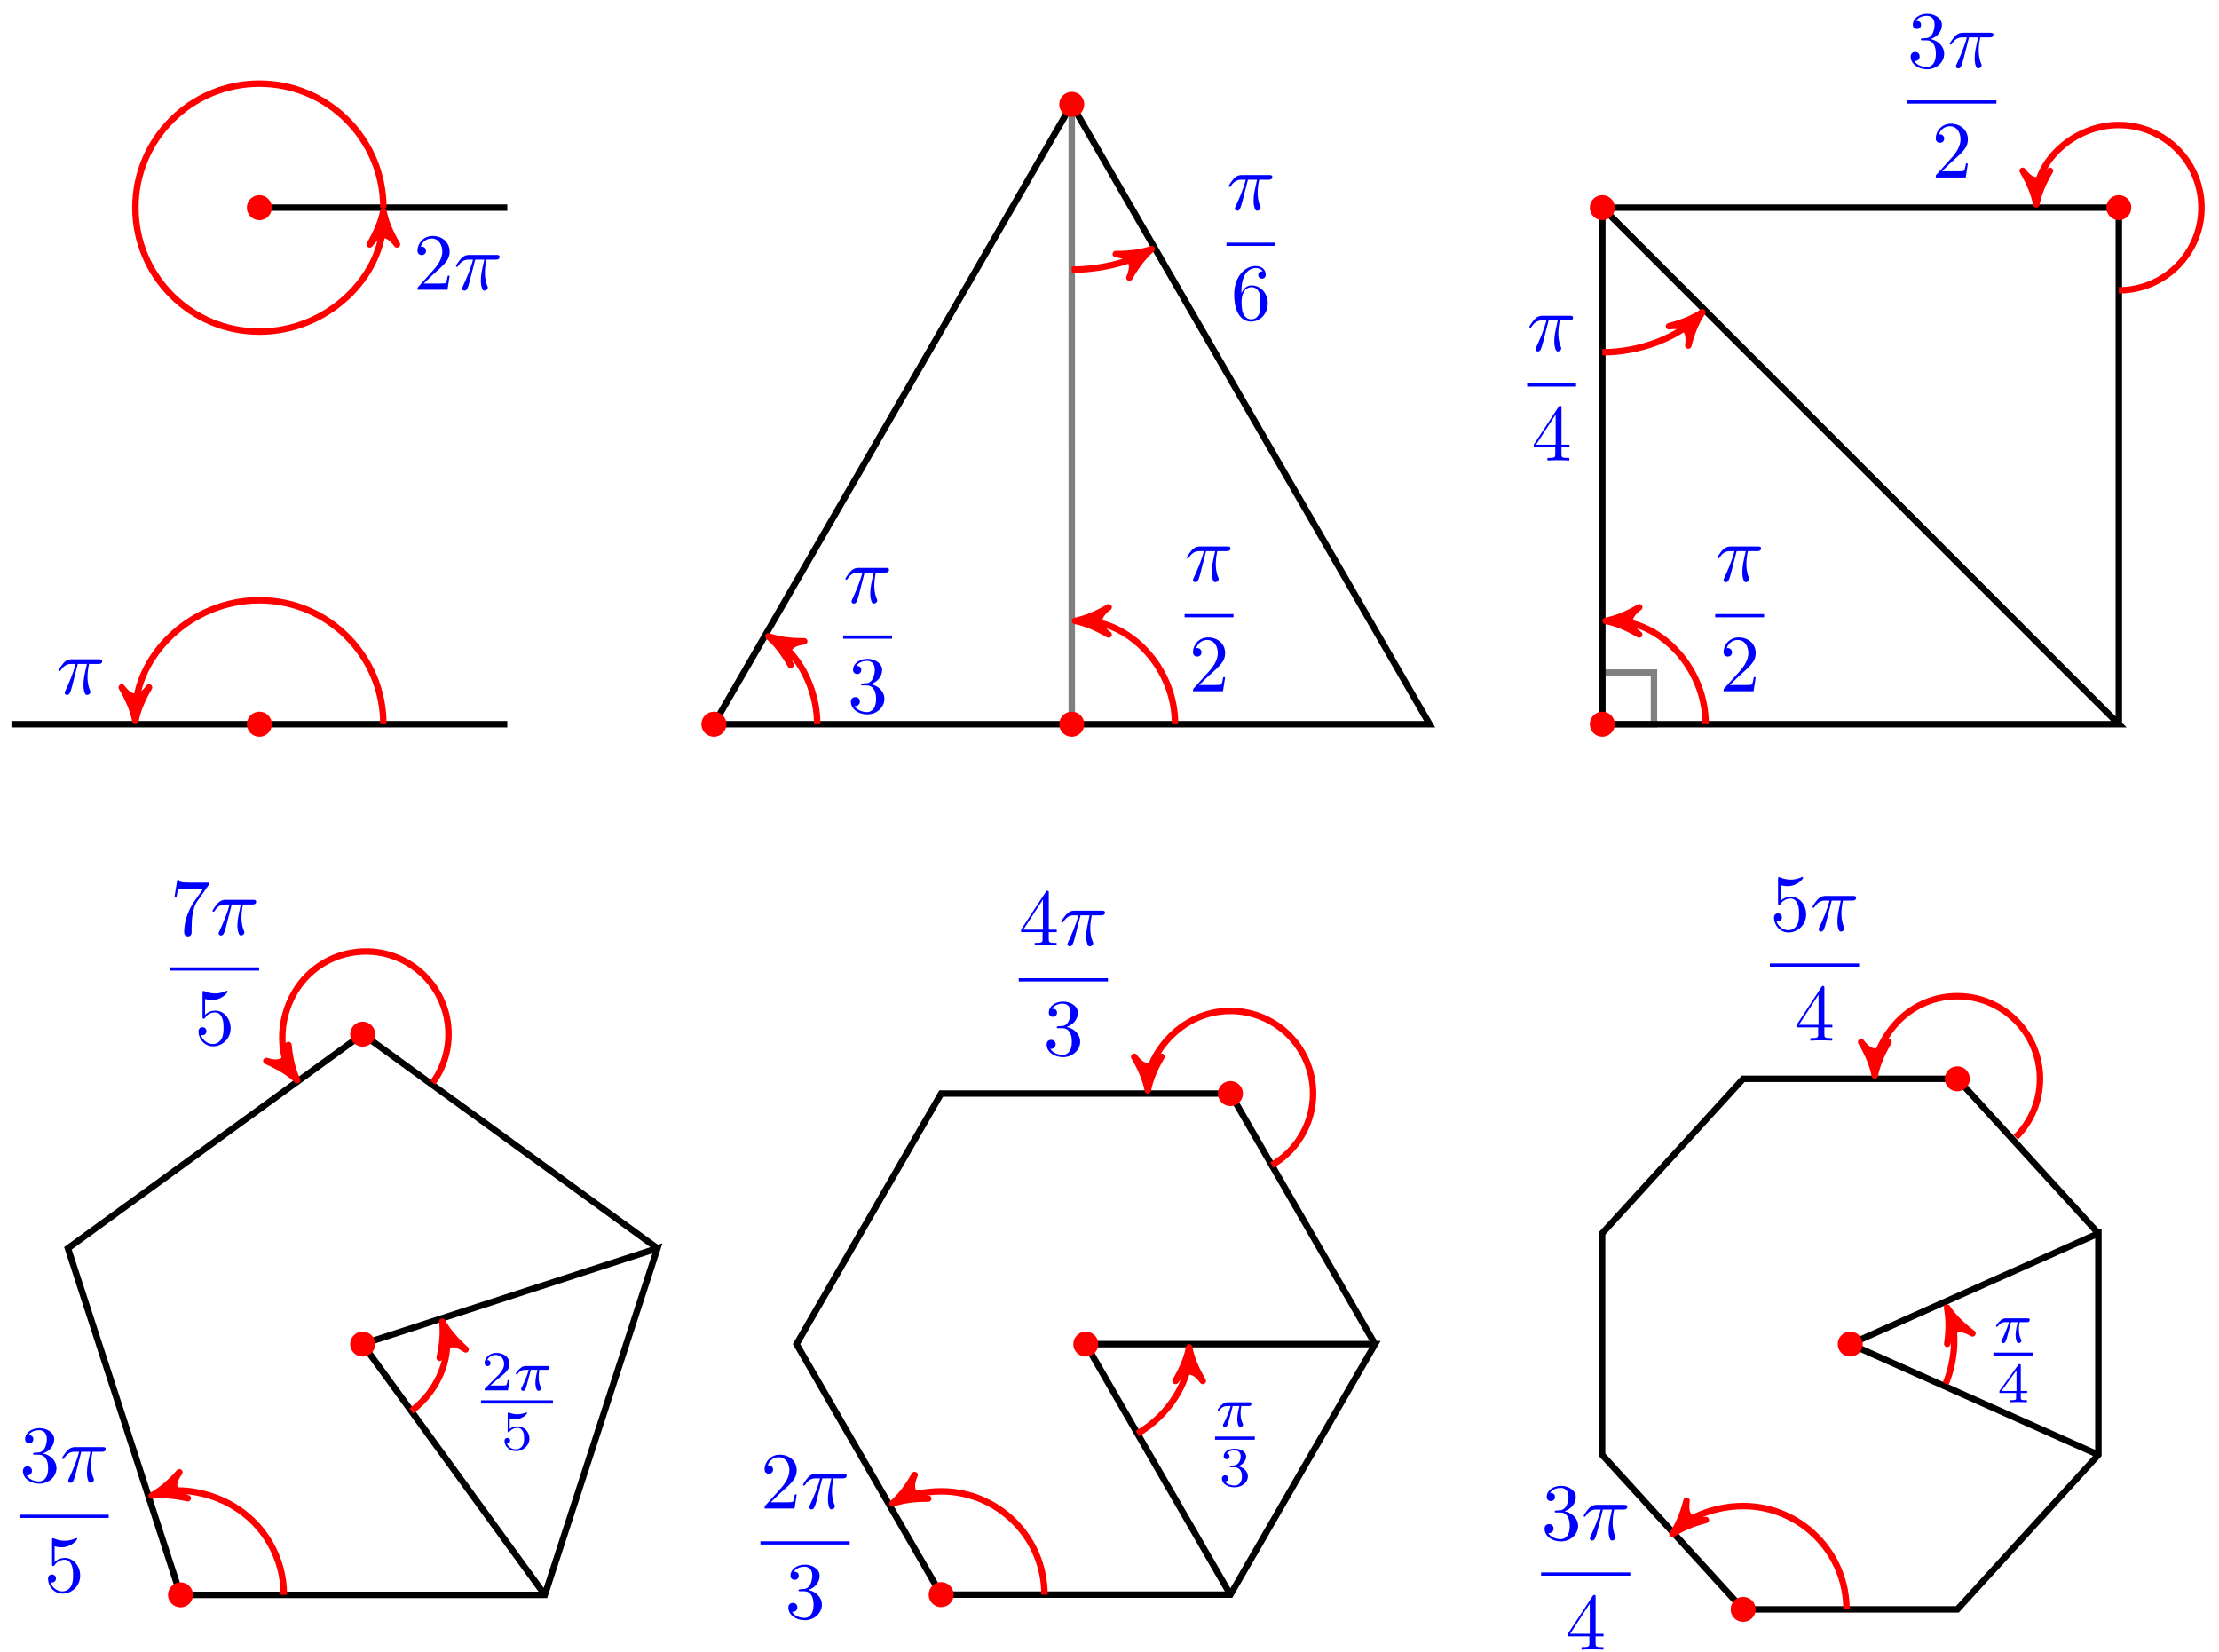 <?xml version="1.0" encoding="UTF-8"?>
<svg xmlns="http://www.w3.org/2000/svg" xmlns:xlink="http://www.w3.org/1999/xlink" width="274pt" height="204pt" viewBox="0 0 274 204" version="1.1">
<defs>
<g>
<symbol overflow="visible" id="glyph0-0">
<path style="stroke:none;" d=""/>
</symbol>
<symbol overflow="visible" id="glyph0-1">
<path style="stroke:none;" d="M 1.266 -0.766 L 2.328 -1.797 C 3.875 -3.172 4.469 -3.703 4.469 -4.703 C 4.469 -5.844 3.578 -6.641 2.359 -6.641 C 1.234 -6.641 0.5 -5.719 0.5 -4.828 C 0.5 -4.281 1 -4.281 1.031 -4.281 C 1.203 -4.281 1.547 -4.391 1.547 -4.812 C 1.547 -5.062 1.359 -5.328 1.016 -5.328 C 0.938 -5.328 0.922 -5.328 0.891 -5.312 C 1.109 -5.969 1.656 -6.328 2.234 -6.328 C 3.141 -6.328 3.562 -5.516 3.562 -4.703 C 3.562 -3.906 3.078 -3.125 2.516 -2.5 L 0.609 -0.375 C 0.5 -0.266 0.5 -0.234 0.5 0 L 4.203 0 L 4.469 -1.734 L 4.234 -1.734 C 4.172 -1.438 4.109 -1 4 -0.844 C 3.938 -0.766 3.281 -0.766 3.062 -0.766 Z M 1.266 -0.766 "/>
</symbol>
<symbol overflow="visible" id="glyph0-2">
<path style="stroke:none;" d="M 2.891 -3.516 C 3.703 -3.781 4.281 -4.469 4.281 -5.266 C 4.281 -6.078 3.406 -6.641 2.453 -6.641 C 1.453 -6.641 0.688 -6.047 0.688 -5.281 C 0.688 -4.953 0.906 -4.766 1.203 -4.766 C 1.5 -4.766 1.703 -4.984 1.703 -5.281 C 1.703 -5.766 1.234 -5.766 1.094 -5.766 C 1.391 -6.266 2.047 -6.391 2.406 -6.391 C 2.828 -6.391 3.375 -6.172 3.375 -5.281 C 3.375 -5.156 3.344 -4.578 3.094 -4.141 C 2.797 -3.656 2.453 -3.625 2.203 -3.625 C 2.125 -3.609 1.891 -3.594 1.812 -3.594 C 1.734 -3.578 1.672 -3.562 1.672 -3.469 C 1.672 -3.359 1.734 -3.359 1.906 -3.359 L 2.344 -3.359 C 3.156 -3.359 3.531 -2.688 3.531 -1.703 C 3.531 -0.344 2.844 -0.062 2.406 -0.062 C 1.969 -0.062 1.219 -0.234 0.875 -0.812 C 1.219 -0.766 1.531 -0.984 1.531 -1.359 C 1.531 -1.719 1.266 -1.922 0.984 -1.922 C 0.734 -1.922 0.422 -1.781 0.422 -1.344 C 0.422 -0.438 1.344 0.219 2.438 0.219 C 3.656 0.219 4.562 -0.688 4.562 -1.703 C 4.562 -2.516 3.922 -3.297 2.891 -3.516 Z M 2.891 -3.516 "/>
</symbol>
<symbol overflow="visible" id="glyph0-3">
<path style="stroke:none;" d="M 1.312 -3.266 L 1.312 -3.516 C 1.312 -6.031 2.547 -6.391 3.062 -6.391 C 3.297 -6.391 3.719 -6.328 3.938 -5.984 C 3.781 -5.984 3.391 -5.984 3.391 -5.547 C 3.391 -5.234 3.625 -5.078 3.844 -5.078 C 4 -5.078 4.312 -5.172 4.312 -5.562 C 4.312 -6.156 3.875 -6.641 3.047 -6.641 C 1.766 -6.641 0.422 -5.359 0.422 -3.156 C 0.422 -0.484 1.578 0.219 2.5 0.219 C 3.609 0.219 4.562 -0.719 4.562 -2.031 C 4.562 -3.297 3.672 -4.25 2.562 -4.25 C 1.891 -4.25 1.516 -3.75 1.312 -3.266 Z M 2.5 -0.062 C 1.875 -0.062 1.578 -0.656 1.516 -0.812 C 1.328 -1.281 1.328 -2.078 1.328 -2.25 C 1.328 -3.031 1.656 -4.031 2.547 -4.031 C 2.719 -4.031 3.172 -4.031 3.484 -3.406 C 3.656 -3.047 3.656 -2.531 3.656 -2.047 C 3.656 -1.562 3.656 -1.062 3.484 -0.703 C 3.188 -0.109 2.734 -0.062 2.5 -0.062 Z M 2.5 -0.062 "/>
</symbol>
<symbol overflow="visible" id="glyph0-4">
<path style="stroke:none;" d="M 2.938 -1.641 L 2.938 -0.781 C 2.938 -0.422 2.906 -0.312 2.172 -0.312 L 1.969 -0.312 L 1.969 0 C 2.375 -0.031 2.891 -0.031 3.312 -0.031 C 3.734 -0.031 4.25 -0.031 4.672 0 L 4.672 -0.312 L 4.453 -0.312 C 3.719 -0.312 3.703 -0.422 3.703 -0.781 L 3.703 -1.641 L 4.688 -1.641 L 4.688 -1.953 L 3.703 -1.953 L 3.703 -6.484 C 3.703 -6.688 3.703 -6.75 3.531 -6.75 C 3.453 -6.75 3.422 -6.75 3.344 -6.625 L 0.281 -1.953 L 0.281 -1.641 Z M 2.984 -1.953 L 0.562 -1.953 L 2.984 -5.672 Z M 2.984 -1.953 "/>
</symbol>
<symbol overflow="visible" id="glyph0-5">
<path style="stroke:none;" d="M 4.469 -2 C 4.469 -3.188 3.656 -4.188 2.578 -4.188 C 2.109 -4.188 1.672 -4.031 1.312 -3.672 L 1.312 -5.625 C 1.516 -5.562 1.844 -5.5 2.156 -5.5 C 3.391 -5.5 4.094 -6.406 4.094 -6.531 C 4.094 -6.594 4.062 -6.641 3.984 -6.641 C 3.984 -6.641 3.953 -6.641 3.906 -6.609 C 3.703 -6.516 3.219 -6.312 2.547 -6.312 C 2.156 -6.312 1.688 -6.391 1.219 -6.594 C 1.141 -6.625 1.125 -6.625 1.109 -6.625 C 1 -6.625 1 -6.547 1 -6.391 L 1 -3.438 C 1 -3.266 1 -3.188 1.141 -3.188 C 1.219 -3.188 1.234 -3.203 1.281 -3.266 C 1.391 -3.422 1.75 -3.969 2.562 -3.969 C 3.078 -3.969 3.328 -3.516 3.406 -3.328 C 3.562 -2.953 3.594 -2.578 3.594 -2.078 C 3.594 -1.719 3.594 -1.125 3.344 -0.703 C 3.109 -0.312 2.734 -0.062 2.281 -0.062 C 1.562 -0.062 0.984 -0.594 0.812 -1.172 C 0.844 -1.172 0.875 -1.156 0.984 -1.156 C 1.312 -1.156 1.484 -1.406 1.484 -1.641 C 1.484 -1.891 1.312 -2.141 0.984 -2.141 C 0.844 -2.141 0.5 -2.062 0.5 -1.609 C 0.5 -0.75 1.188 0.219 2.297 0.219 C 3.453 0.219 4.469 -0.734 4.469 -2 Z M 4.469 -2 "/>
</symbol>
<symbol overflow="visible" id="glyph0-6">
<path style="stroke:none;" d="M 4.75 -6.078 C 4.828 -6.188 4.828 -6.203 4.828 -6.422 L 2.406 -6.422 C 1.203 -6.422 1.172 -6.547 1.141 -6.734 L 0.891 -6.734 L 0.562 -4.688 L 0.812 -4.688 C 0.844 -4.844 0.922 -5.469 1.062 -5.594 C 1.125 -5.656 1.906 -5.656 2.031 -5.656 L 4.094 -5.656 C 3.984 -5.5 3.203 -4.406 2.984 -4.078 C 2.078 -2.734 1.75 -1.344 1.75 -0.328 C 1.75 -0.234 1.75 0.219 2.219 0.219 C 2.672 0.219 2.672 -0.234 2.672 -0.328 L 2.672 -0.844 C 2.672 -1.391 2.703 -1.938 2.781 -2.469 C 2.828 -2.703 2.953 -3.562 3.406 -4.172 Z M 4.75 -6.078 "/>
</symbol>
<symbol overflow="visible" id="glyph1-0">
<path style="stroke:none;" d=""/>
</symbol>
<symbol overflow="visible" id="glyph1-1">
<path style="stroke:none;" d="M 2.641 -3.719 L 3.766 -3.719 C 3.438 -2.25 3.344 -1.812 3.344 -1.141 C 3.344 -1 3.344 -0.734 3.422 -0.391 C 3.531 0.047 3.641 0.109 3.781 0.109 C 3.984 0.109 4.203 -0.062 4.203 -0.266 C 4.203 -0.328 4.203 -0.344 4.141 -0.484 C 3.844 -1.203 3.844 -1.859 3.844 -2.141 C 3.844 -2.656 3.922 -3.203 4.031 -3.719 L 5.156 -3.719 C 5.297 -3.719 5.656 -3.719 5.656 -4.062 C 5.656 -4.297 5.438 -4.297 5.25 -4.297 L 1.906 -4.297 C 1.688 -4.297 1.312 -4.297 0.875 -3.828 C 0.531 -3.438 0.266 -2.984 0.266 -2.938 C 0.266 -2.922 0.266 -2.828 0.391 -2.828 C 0.469 -2.828 0.484 -2.875 0.547 -2.953 C 1.031 -3.719 1.609 -3.719 1.812 -3.719 L 2.375 -3.719 C 2.062 -2.516 1.531 -1.312 1.109 -0.406 C 1.031 -0.25 1.031 -0.234 1.031 -0.156 C 1.031 0.031 1.188 0.109 1.312 0.109 C 1.609 0.109 1.688 -0.172 1.812 -0.531 C 1.953 -1 1.953 -1.016 2.078 -1.516 Z M 2.641 -3.719 "/>
</symbol>
<symbol overflow="visible" id="glyph2-0">
<path style="stroke:none;" d=""/>
</symbol>
<symbol overflow="visible" id="glyph2-1">
<path style="stroke:none;" d="M 3.516 -1.266 L 3.281 -1.266 C 3.266 -1.109 3.188 -0.703 3.094 -0.641 C 3.047 -0.594 2.516 -0.594 2.406 -0.594 L 1.125 -0.594 C 1.859 -1.234 2.109 -1.438 2.516 -1.766 C 3.031 -2.172 3.516 -2.609 3.516 -3.266 C 3.516 -4.109 2.781 -4.625 1.891 -4.625 C 1.031 -4.625 0.438 -4.016 0.438 -3.375 C 0.438 -3.031 0.734 -2.984 0.812 -2.984 C 0.969 -2.984 1.172 -3.109 1.172 -3.359 C 1.172 -3.484 1.125 -3.734 0.766 -3.734 C 0.984 -4.219 1.453 -4.375 1.781 -4.375 C 2.484 -4.375 2.844 -3.828 2.844 -3.266 C 2.844 -2.656 2.406 -2.188 2.188 -1.938 L 0.516 -0.266 C 0.438 -0.203 0.438 -0.188 0.438 0 L 3.312 0 Z M 3.516 -1.266 "/>
</symbol>
<symbol overflow="visible" id="glyph2-2">
<path style="stroke:none;" d="M 1.078 -3.891 C 1.438 -3.797 1.641 -3.797 1.75 -3.797 C 2.672 -3.797 3.219 -4.422 3.219 -4.531 C 3.219 -4.609 3.172 -4.625 3.141 -4.625 C 3.125 -4.625 3.109 -4.625 3.078 -4.609 C 2.906 -4.547 2.547 -4.406 2.031 -4.406 C 1.828 -4.406 1.469 -4.422 1.016 -4.594 C 0.938 -4.625 0.922 -4.625 0.922 -4.625 C 0.828 -4.625 0.828 -4.547 0.828 -4.438 L 0.828 -2.391 C 0.828 -2.266 0.828 -2.188 0.938 -2.188 C 1 -2.188 1.016 -2.188 1.078 -2.281 C 1.375 -2.656 1.812 -2.719 2.047 -2.719 C 2.469 -2.719 2.656 -2.391 2.688 -2.328 C 2.812 -2.094 2.859 -1.828 2.859 -1.422 C 2.859 -1.219 2.859 -0.812 2.641 -0.5 C 2.469 -0.25 2.172 -0.078 1.828 -0.078 C 1.375 -0.078 0.906 -0.328 0.734 -0.797 C 1 -0.781 1.141 -0.953 1.141 -1.141 C 1.141 -1.438 0.875 -1.484 0.781 -1.484 C 0.781 -1.484 0.438 -1.484 0.438 -1.109 C 0.438 -0.484 1.016 0.141 1.844 0.141 C 2.734 0.141 3.516 -0.516 3.516 -1.406 C 3.516 -2.188 2.922 -2.906 2.062 -2.906 C 1.75 -2.906 1.391 -2.844 1.078 -2.578 Z M 1.078 -3.891 "/>
</symbol>
<symbol overflow="visible" id="glyph2-3">
<path style="stroke:none;" d="M 1.906 -2.328 C 2.453 -2.328 2.844 -1.953 2.844 -1.203 C 2.844 -0.344 2.328 -0.078 1.938 -0.078 C 1.656 -0.078 1.031 -0.156 0.75 -0.578 C 1.078 -0.578 1.156 -0.812 1.156 -0.969 C 1.156 -1.188 0.984 -1.344 0.766 -1.344 C 0.578 -1.344 0.375 -1.219 0.375 -0.938 C 0.375 -0.281 1.094 0.141 1.938 0.141 C 2.906 0.141 3.578 -0.516 3.578 -1.203 C 3.578 -1.75 3.141 -2.297 2.375 -2.453 C 3.094 -2.719 3.359 -3.234 3.359 -3.672 C 3.359 -4.219 2.734 -4.625 1.953 -4.625 C 1.188 -4.625 0.594 -4.25 0.594 -3.688 C 0.594 -3.453 0.75 -3.328 0.953 -3.328 C 1.172 -3.328 1.312 -3.484 1.312 -3.672 C 1.312 -3.875 1.172 -4.031 0.953 -4.047 C 1.203 -4.344 1.672 -4.422 1.938 -4.422 C 2.25 -4.422 2.688 -4.266 2.688 -3.672 C 2.688 -3.375 2.594 -3.047 2.406 -2.844 C 2.188 -2.578 1.984 -2.562 1.641 -2.531 C 1.469 -2.516 1.453 -2.516 1.422 -2.516 C 1.406 -2.516 1.344 -2.5 1.344 -2.422 C 1.344 -2.328 1.406 -2.328 1.531 -2.328 Z M 1.906 -2.328 "/>
</symbol>
<symbol overflow="visible" id="glyph2-4">
<path style="stroke:none;" d="M 3.688 -1.141 L 3.688 -1.391 L 2.906 -1.391 L 2.906 -4.5 C 2.906 -4.641 2.906 -4.703 2.766 -4.703 C 2.672 -4.703 2.641 -4.703 2.578 -4.594 L 0.266 -1.391 L 0.266 -1.141 L 2.328 -1.141 L 2.328 -0.578 C 2.328 -0.328 2.328 -0.25 1.75 -0.25 L 1.562 -0.25 L 1.562 0 C 1.922 -0.016 2.359 -0.031 2.609 -0.031 C 2.875 -0.031 3.312 -0.016 3.672 0 L 3.672 -0.25 L 3.484 -0.25 C 2.906 -0.25 2.906 -0.328 2.906 -0.578 L 2.906 -1.141 Z M 2.375 -3.938 L 2.375 -1.391 L 0.531 -1.391 Z M 2.375 -3.938 "/>
</symbol>
<symbol overflow="visible" id="glyph3-0">
<path style="stroke:none;" d=""/>
</symbol>
<symbol overflow="visible" id="glyph3-1">
<path style="stroke:none;" d="M 2.172 -2.531 L 3 -2.531 C 2.891 -2.109 2.734 -1.484 2.734 -0.922 C 2.734 -0.641 2.781 -0.453 2.812 -0.312 C 2.922 0.047 3.016 0.062 3.125 0.062 C 3.297 0.062 3.453 -0.078 3.453 -0.25 C 3.453 -0.297 3.438 -0.328 3.406 -0.391 C 3.266 -0.656 3.141 -1.047 3.141 -1.625 C 3.141 -1.75 3.141 -2.031 3.234 -2.531 L 4.109 -2.531 C 4.234 -2.531 4.297 -2.531 4.375 -2.578 C 4.469 -2.656 4.484 -2.766 4.484 -2.797 C 4.484 -3 4.312 -3 4.188 -3 L 1.562 -3 C 1.281 -3 1.078 -2.938 0.766 -2.641 C 0.578 -2.484 0.312 -2.109 0.312 -2.047 C 0.312 -1.969 0.406 -1.969 0.438 -1.969 C 0.516 -1.969 0.516 -1.984 0.562 -2.047 C 0.906 -2.531 1.344 -2.531 1.5 -2.531 L 1.922 -2.531 C 1.703 -1.766 1.328 -0.938 1.125 -0.516 C 1.078 -0.438 1.016 -0.281 0.984 -0.266 C 0.984 -0.234 0.969 -0.203 0.969 -0.156 C 0.969 -0.047 1.047 0.062 1.219 0.062 C 1.484 0.062 1.562 -0.25 1.734 -0.875 Z M 2.172 -2.531 "/>
</symbol>
</g>
</defs>
<g id="surface1">
<path style="fill:none;stroke-width:0.797;stroke-linecap:butt;stroke-linejoin:miter;stroke:rgb(0%,0%,0%);stroke-opacity:1;stroke-miterlimit:10;" d="M 0.001 63.781 L 30.613 63.781 " transform="matrix(1,0,0,-1,32.026,89.415)"/>
<path style="fill-rule:nonzero;fill:rgb(100%,0%,0%);fill-opacity:1;stroke-width:0.399;stroke-linecap:butt;stroke-linejoin:miter;stroke:rgb(100%,0%,0%);stroke-opacity:1;stroke-miterlimit:10;" d="M 1.345 63.781 C 1.345 64.523 0.743 65.124 0.001 65.124 C -0.745 65.124 -1.346 64.523 -1.346 63.781 C -1.346 63.038 -0.745 62.433 0.001 62.433 C 0.743 62.433 1.345 63.038 1.345 63.781 Z M 1.345 63.781 " transform="matrix(1,0,0,-1,32.026,89.415)"/>
<path style="fill:none;stroke-width:0.797;stroke-linecap:butt;stroke-linejoin:miter;stroke:rgb(100%,0%,0%);stroke-opacity:1;stroke-miterlimit:10;" d="M 15.309 63.781 C 15.309 72.233 8.454 79.089 0.001 79.089 C -8.455 79.089 -15.306 72.233 -15.306 63.781 C -15.306 55.328 -8.455 48.472 0.001 48.472 C 8.454 48.472 15.309 55.328 15.309 62.347 " transform="matrix(1,0,0,-1,32.026,89.415)"/>
<path style="fill-rule:nonzero;fill:rgb(100%,0%,0%);fill-opacity:1;stroke-width:0.797;stroke-linecap:butt;stroke-linejoin:round;stroke:rgb(100%,0%,0%);stroke-opacity:1;stroke-miterlimit:10;" d="M 1.037 -0.002 C -0.26 0.26 -1.553 0.776 -3.108 1.682 C -1.553 0.518 -1.553 -0.517 -3.108 -1.685 C -1.553 -0.779 -0.26 -0.259 1.037 -0.002 Z M 1.037 -0.002 " transform="matrix(0,-1,-1,0,47.334,27.068)"/>
<g style="fill:rgb(0%,0%,100%);fill-opacity:1;">
  <use xlink:href="#glyph0-1" x="51.053" y="35.774"/>
</g>
<g style="fill:rgb(0%,0%,100%);fill-opacity:1;">
  <use xlink:href="#glyph1-1" x="56.034" y="35.774"/>
</g>
<path style="fill:none;stroke-width:0.797;stroke-linecap:butt;stroke-linejoin:miter;stroke:rgb(0%,0%,0%);stroke-opacity:1;stroke-miterlimit:10;" d="M -30.614 0.001 L 30.613 0.001 " transform="matrix(1,0,0,-1,32.026,89.415)"/>
<path style="fill-rule:nonzero;fill:rgb(100%,0%,0%);fill-opacity:1;stroke-width:0.399;stroke-linecap:butt;stroke-linejoin:miter;stroke:rgb(100%,0%,0%);stroke-opacity:1;stroke-miterlimit:10;" d="M 1.345 0.001 C 1.345 0.743 0.743 1.345 0.001 1.345 C -0.745 1.345 -1.346 0.743 -1.346 0.001 C -1.346 -0.741 -0.745 -1.346 0.001 -1.346 C 0.743 -1.346 1.345 -0.741 1.345 0.001 Z M 1.345 0.001 " transform="matrix(1,0,0,-1,32.026,89.415)"/>
<path style="fill:none;stroke-width:0.797;stroke-linecap:butt;stroke-linejoin:miter;stroke:rgb(100%,0%,0%);stroke-opacity:1;stroke-miterlimit:10;" d="M 15.309 0.001 C 15.309 8.454 8.454 15.305 0.001 15.305 C -8.455 15.305 -15.306 8.454 -15.306 1.435 " transform="matrix(1,0,0,-1,32.026,89.415)"/>
<path style="fill-rule:nonzero;fill:rgb(100%,0%,0%);fill-opacity:1;stroke-width:0.797;stroke-linecap:butt;stroke-linejoin:round;stroke:rgb(100%,0%,0%);stroke-opacity:1;stroke-miterlimit:10;" d="M 1.035 0.001 C -0.258 0.259 -1.555 0.778 -3.109 1.684 C -1.555 0.517 -1.555 -0.519 -3.109 -1.683 C -1.555 -0.776 -0.258 -0.261 1.035 0.001 Z M 1.035 0.001 " transform="matrix(0,1,1,0,16.718,87.981)"/>
<g style="fill:rgb(0%,0%,100%);fill-opacity:1;">
  <use xlink:href="#glyph1-1" x="6.962" y="85.696"/>
</g>
<path style="fill:none;stroke-width:0.797;stroke-linecap:butt;stroke-linejoin:miter;stroke:rgb(0%,0%,0%);stroke-opacity:1;stroke-miterlimit:10;" d="M 56.127 0.001 L 144.5 0.001 L 100.312 76.534 L 56.127 0.001 " transform="matrix(1,0,0,-1,32.026,89.415)"/>
<path style="fill:none;stroke-width:0.797;stroke-linecap:butt;stroke-linejoin:miter;stroke:rgb(50%,50%,50%);stroke-opacity:1;stroke-miterlimit:10;" d="M 100.312 76.534 L 100.316 0.001 " transform="matrix(1,0,0,-1,32.026,89.415)"/>
<path style="fill-rule:nonzero;fill:rgb(100%,0%,0%);fill-opacity:1;stroke-width:0.399;stroke-linecap:butt;stroke-linejoin:miter;stroke:rgb(100%,0%,0%);stroke-opacity:1;stroke-miterlimit:10;" d="M 57.471 0.001 C 57.471 0.743 56.869 1.345 56.127 1.345 C 55.385 1.345 54.779 0.743 54.779 0.001 C 54.779 -0.741 55.385 -1.346 56.127 -1.346 C 56.869 -1.346 57.471 -0.741 57.471 0.001 Z M 57.471 0.001 " transform="matrix(1,0,0,-1,32.026,89.415)"/>
<path style="fill:none;stroke-width:0.797;stroke-linecap:butt;stroke-linejoin:miter;stroke:rgb(100%,0%,0%);stroke-opacity:1;stroke-miterlimit:10;" d="M 68.884 0.001 C 68.884 4.556 66.45 8.77 63.747 10.329 " transform="matrix(1,0,0,-1,32.026,89.415)"/>
<path style="fill-rule:nonzero;fill:rgb(100%,0%,0%);fill-opacity:1;stroke-width:0.797;stroke-linecap:butt;stroke-linejoin:round;stroke:rgb(100%,0%,0%);stroke-opacity:1;stroke-miterlimit:10;" d="M 1.037 -0.001 C -0.258 0.258 -1.554 0.777 -3.107 1.685 C -1.555 0.519 -1.556 -0.518 -3.106 -1.684 C -1.554 -0.779 -0.259 -0.257 1.037 -0.001 Z M 1.037 -0.001 " transform="matrix(-0.866,-0.5,-0.5,0.866,95.776,79.085)"/>
<g style="fill:rgb(0%,0%,100%);fill-opacity:1;">
  <use xlink:href="#glyph1-1" x="104.117" y="74.41"/>
</g>
<path style="fill:none;stroke-width:0.399;stroke-linecap:butt;stroke-linejoin:miter;stroke:rgb(0%,0%,100%);stroke-opacity:1;stroke-miterlimit:10;" d="M 118.219 -73.929 L 124.258 -73.929 " transform="matrix(1,0,0,-1,-14.109,4.729)"/>
<g style="fill:rgb(0%,0%,100%);fill-opacity:1;">
  <use xlink:href="#glyph0-2" x="104.645" y="87.984"/>
</g>
<path style="fill-rule:nonzero;fill:rgb(100%,0%,0%);fill-opacity:1;stroke-width:0.399;stroke-linecap:butt;stroke-linejoin:miter;stroke:rgb(100%,0%,0%);stroke-opacity:1;stroke-miterlimit:10;" d="M 101.659 0.001 C 101.659 0.743 101.058 1.345 100.316 1.345 C 99.57 1.345 98.968 0.743 98.968 0.001 C 98.968 -0.741 99.57 -1.346 100.316 -1.346 C 101.058 -1.346 101.659 -0.741 101.659 0.001 Z M 101.659 0.001 " transform="matrix(1,0,0,-1,32.026,89.415)"/>
<path style="fill:none;stroke-width:0.797;stroke-linecap:butt;stroke-linejoin:miter;stroke:rgb(100%,0%,0%);stroke-opacity:1;stroke-miterlimit:10;" d="M 113.069 0.001 C 113.069 7.044 107.358 12.755 101.749 12.755 " transform="matrix(1,0,0,-1,32.026,89.415)"/>
<path style="fill-rule:nonzero;fill:rgb(100%,0%,0%);fill-opacity:1;stroke-width:0.797;stroke-linecap:butt;stroke-linejoin:round;stroke:rgb(100%,0%,0%);stroke-opacity:1;stroke-miterlimit:10;" d="M 1.034 0.001 C -0.259 0.259 -1.555 0.779 -3.11 1.685 C -1.555 0.517 -1.555 -0.518 -3.11 -1.682 C -1.555 -0.776 -0.259 -0.261 1.034 0.001 Z M 1.034 0.001 " transform="matrix(-1,0,0,1,133.78,76.659)"/>
<g style="fill:rgb(0%,0%,100%);fill-opacity:1;">
  <use xlink:href="#glyph1-1" x="146.281" y="71.768"/>
</g>
<path style="fill:none;stroke-width:0.399;stroke-linecap:butt;stroke-linejoin:miter;stroke:rgb(0%,0%,100%);stroke-opacity:1;stroke-miterlimit:10;" d="M 118.219 -73.927 L 124.254 -73.927 " transform="matrix(1,0,0,-1,28.055,2.087)"/>
<g style="fill:rgb(0%,0%,100%);fill-opacity:1;">
  <use xlink:href="#glyph0-1" x="146.809" y="85.342"/>
</g>
<path style="fill-rule:nonzero;fill:rgb(100%,0%,0%);fill-opacity:1;stroke-width:0.399;stroke-linecap:butt;stroke-linejoin:miter;stroke:rgb(100%,0%,0%);stroke-opacity:1;stroke-miterlimit:10;" d="M 101.659 76.534 C 101.659 77.28 101.058 77.882 100.312 77.882 C 99.57 77.882 98.968 77.28 98.968 76.534 C 98.968 75.792 99.57 75.19 100.312 75.19 C 101.058 75.19 101.659 75.792 101.659 76.534 Z M 101.659 76.534 " transform="matrix(1,0,0,-1,32.026,89.415)"/>
<path style="fill:none;stroke-width:0.797;stroke-linecap:butt;stroke-linejoin:miter;stroke:rgb(100%,0%,0%);stroke-opacity:1;stroke-miterlimit:10;" d="M 100.312 56.125 C 103.894 56.125 107.417 57.07 109.276 58.144 " transform="matrix(1,0,0,-1,32.026,89.415)"/>
<path style="fill-rule:nonzero;fill:rgb(100%,0%,0%);fill-opacity:1;stroke-width:0.797;stroke-linecap:butt;stroke-linejoin:round;stroke:rgb(100%,0%,0%);stroke-opacity:1;stroke-miterlimit:10;" d="M 1.037 -0.002 C -0.26 0.26 -1.554 0.776 -3.109 1.684 C -1.554 0.519 -1.553 -0.519 -3.108 -1.682 C -1.552 -0.776 -0.258 -0.26 1.037 -0.002 Z M 1.037 -0.002 " transform="matrix(0.866,-0.5,-0.5,-0.866,141.308,31.271)"/>
<g style="fill:rgb(0%,0%,100%);fill-opacity:1;">
  <use xlink:href="#glyph1-1" x="151.45" y="25.91"/>
</g>
<path style="fill:none;stroke-width:0.399;stroke-linecap:butt;stroke-linejoin:miter;stroke:rgb(0%,0%,100%);stroke-opacity:1;stroke-miterlimit:10;" d="M 118.218 -73.929 L 124.257 -73.929 " transform="matrix(1,0,0,-1,33.224,-43.771)"/>
<g style="fill:rgb(0%,0%,100%);fill-opacity:1;">
  <use xlink:href="#glyph0-3" x="151.978" y="39.485"/>
</g>
<path style="fill:none;stroke-width:0.797;stroke-linecap:butt;stroke-linejoin:miter;stroke:rgb(50%,50%,50%);stroke-opacity:1;stroke-miterlimit:10;" d="M 165.827 0.001 L 165.827 6.376 L 172.206 6.376 L 172.206 0.001 Z M 165.827 0.001 " transform="matrix(1,0,0,-1,32.026,89.415)"/>
<path style="fill:none;stroke-width:0.797;stroke-linecap:butt;stroke-linejoin:miter;stroke:rgb(0%,0%,0%);stroke-opacity:1;stroke-miterlimit:10;" d="M 229.605 0.001 L 229.605 63.781 L 165.827 63.781 L 165.827 0.001 L 229.605 0.001 L 165.827 63.781 " transform="matrix(1,0,0,-1,32.026,89.415)"/>
<path style="fill-rule:nonzero;fill:rgb(100%,0%,0%);fill-opacity:1;stroke-width:0.399;stroke-linecap:butt;stroke-linejoin:miter;stroke:rgb(100%,0%,0%);stroke-opacity:1;stroke-miterlimit:10;" d="M 167.171 0.001 C 167.171 0.743 166.569 1.345 165.827 1.345 C 165.085 1.345 164.484 0.743 164.484 0.001 C 164.484 -0.741 165.085 -1.346 165.827 -1.346 C 166.569 -1.346 167.171 -0.741 167.171 0.001 Z M 167.171 0.001 " transform="matrix(1,0,0,-1,32.026,89.415)"/>
<path style="fill:none;stroke-width:0.797;stroke-linecap:butt;stroke-linejoin:miter;stroke:rgb(100%,0%,0%);stroke-opacity:1;stroke-miterlimit:10;" d="M 178.584 0.001 C 178.584 7.044 172.874 12.755 167.261 12.755 " transform="matrix(1,0,0,-1,32.026,89.415)"/>
<path style="fill-rule:nonzero;fill:rgb(100%,0%,0%);fill-opacity:1;stroke-width:0.797;stroke-linecap:butt;stroke-linejoin:round;stroke:rgb(100%,0%,0%);stroke-opacity:1;stroke-miterlimit:10;" d="M 1.036 0.001 C -0.261 0.259 -1.554 0.779 -3.108 1.685 C -1.554 0.517 -1.554 -0.518 -3.108 -1.682 C -1.554 -0.776 -0.261 -0.261 1.036 0.001 Z M 1.036 0.001 " transform="matrix(-1,0,0,1,199.298,76.659)"/>
<g style="fill:rgb(0%,0%,100%);fill-opacity:1;">
  <use xlink:href="#glyph1-1" x="211.798" y="71.768"/>
</g>
<path style="fill:none;stroke-width:0.399;stroke-linecap:butt;stroke-linejoin:miter;stroke:rgb(0%,0%,100%);stroke-opacity:1;stroke-miterlimit:10;" d="M 118.218 -73.927 L 124.257 -73.927 " transform="matrix(1,0,0,-1,93.572,2.087)"/>
<g style="fill:rgb(0%,0%,100%);fill-opacity:1;">
  <use xlink:href="#glyph0-1" x="212.326" y="85.342"/>
</g>
<path style="fill-rule:nonzero;fill:rgb(100%,0%,0%);fill-opacity:1;stroke-width:0.399;stroke-linecap:butt;stroke-linejoin:miter;stroke:rgb(100%,0%,0%);stroke-opacity:1;stroke-miterlimit:10;" d="M 167.171 63.781 C 167.171 64.523 166.569 65.124 165.827 65.124 C 165.085 65.124 164.48 64.523 164.48 63.781 C 164.48 63.038 165.085 62.433 165.827 62.433 C 166.569 62.433 167.171 63.038 167.171 63.781 Z M 167.171 63.781 " transform="matrix(1,0,0,-1,32.026,89.415)"/>
<path style="fill:none;stroke-width:0.797;stroke-linecap:butt;stroke-linejoin:miter;stroke:rgb(100%,0%,0%);stroke-opacity:1;stroke-miterlimit:10;" d="M 165.827 45.922 C 170.561 45.922 175.104 47.804 177.44 50.136 " transform="matrix(1,0,0,-1,32.026,89.415)"/>
<path style="fill-rule:nonzero;fill:rgb(100%,0%,0%);fill-opacity:1;stroke-width:0.797;stroke-linecap:butt;stroke-linejoin:round;stroke:rgb(100%,0%,0%);stroke-opacity:1;stroke-miterlimit:10;" d="M 1.038 -0.001 C -0.26 0.259 -1.553 0.778 -3.111 1.684 C -1.553 0.518 -1.556 -0.517 -3.108 -1.683 C -1.556 -0.777 -0.26 -0.26 1.038 -0.001 Z M 1.038 -0.001 " transform="matrix(0.707,-0.707,-0.707,-0.707,209.476,39.276)"/>
<g style="fill:rgb(0%,0%,100%);fill-opacity:1;">
  <use xlink:href="#glyph1-1" x="188.578" y="43.282"/>
</g>
<path style="fill:none;stroke-width:0.399;stroke-linecap:butt;stroke-linejoin:miter;stroke:rgb(0%,0%,100%);stroke-opacity:1;stroke-miterlimit:10;" d="M 118.219 -73.928 L 124.257 -73.928 " transform="matrix(1,0,0,-1,70.352,-26.399)"/>
<g style="fill:rgb(0%,0%,100%);fill-opacity:1;">
  <use xlink:href="#glyph0-4" x="189.106" y="56.856"/>
</g>
<path style="fill-rule:nonzero;fill:rgb(100%,0%,0%);fill-opacity:1;stroke-width:0.399;stroke-linecap:butt;stroke-linejoin:miter;stroke:rgb(100%,0%,0%);stroke-opacity:1;stroke-miterlimit:10;" d="M 230.948 63.781 C 230.948 64.523 230.347 65.124 229.605 65.124 C 228.863 65.124 228.261 64.523 228.261 63.781 C 228.261 63.038 228.863 62.433 229.605 62.433 C 230.347 62.433 230.948 63.038 230.948 63.781 Z M 230.948 63.781 " transform="matrix(1,0,0,-1,32.026,89.415)"/>
<path style="fill:none;stroke-width:0.797;stroke-linecap:butt;stroke-linejoin:miter;stroke:rgb(100%,0%,0%);stroke-opacity:1;stroke-miterlimit:10;" d="M 229.605 53.574 C 235.241 53.574 239.811 58.144 239.811 63.781 C 239.811 69.417 235.241 73.983 229.605 73.983 C 223.968 73.983 219.402 69.417 219.402 65.214 " transform="matrix(1,0,0,-1,32.026,89.415)"/>
<path style="fill-rule:nonzero;fill:rgb(100%,0%,0%);fill-opacity:1;stroke-width:0.797;stroke-linecap:butt;stroke-linejoin:round;stroke:rgb(100%,0%,0%);stroke-opacity:1;stroke-miterlimit:10;" d="M 1.035 0.002 C -0.258 0.259 -1.555 0.779 -3.109 1.685 C -1.555 0.517 -1.555 -0.518 -3.109 -1.682 C -1.555 -0.776 -0.258 -0.26 1.035 0.002 Z M 1.035 0.002 " transform="matrix(0,1,1,0,251.44,24.199)"/>
<g style="fill:rgb(0%,0%,100%);fill-opacity:1;">
  <use xlink:href="#glyph0-2" x="235.506" y="8.34"/>
</g>
<g style="fill:rgb(0%,0%,100%);fill-opacity:1;">
  <use xlink:href="#glyph1-1" x="240.489" y="8.34"/>
</g>
<path style="fill:none;stroke-width:0.399;stroke-linecap:butt;stroke-linejoin:miter;stroke:rgb(0%,0%,100%);stroke-opacity:1;stroke-miterlimit:10;" d="M 118.221 -73.929 L 129.236 -73.929 " transform="matrix(1,0,0,-1,117.28,-61.341)"/>
<g style="fill:rgb(0%,0%,100%);fill-opacity:1;">
  <use xlink:href="#glyph0-1" x="238.524" y="21.914"/>
</g>
<path style="fill:none;stroke-width:0.797;stroke-linecap:butt;stroke-linejoin:miter;stroke:rgb(0%,0%,0%);stroke-opacity:1;stroke-miterlimit:10;" d="M 49.151 -64.708 L 12.754 -38.267 L -23.638 -64.708 L -9.736 -107.496 L 35.249 -107.496 L 49.151 -64.708 L 12.754 -76.536 L 35.249 -107.496 " transform="matrix(1,0,0,-1,32.026,89.415)"/>
<path style="fill-rule:nonzero;fill:rgb(100%,0%,0%);fill-opacity:1;stroke-width:0.399;stroke-linecap:butt;stroke-linejoin:miter;stroke:rgb(100%,0%,0%);stroke-opacity:1;stroke-miterlimit:10;" d="M 14.102 -76.536 C 14.102 -75.793 13.501 -75.192 12.754 -75.192 C 12.012 -75.192 11.411 -75.793 11.411 -76.536 C 11.411 -77.278 12.012 -77.879 12.754 -77.879 C 13.501 -77.879 14.102 -77.278 14.102 -76.536 Z M 14.102 -76.536 " transform="matrix(1,0,0,-1,32.026,89.415)"/>
<path style="fill:none;stroke-width:0.797;stroke-linecap:butt;stroke-linejoin:miter;stroke:rgb(100%,0%,0%);stroke-opacity:1;stroke-miterlimit:10;" d="M 18.754 -84.789 C 22.332 -82.192 23.828 -77.586 22.906 -74.747 " transform="matrix(1,0,0,-1,32.026,89.415)"/>
<path style="fill-rule:nonzero;fill:rgb(100%,0%,0%);fill-opacity:1;stroke-width:0.797;stroke-linecap:butt;stroke-linejoin:round;stroke:rgb(100%,0%,0%);stroke-opacity:1;stroke-miterlimit:10;" d="M 1.034 -0.001 C -0.257 0.258 -1.555 0.778 -3.108 1.686 C -1.553 0.519 -1.553 -0.52 -3.11 -1.682 C -1.555 -0.778 -0.257 -0.259 1.034 -0.001 Z M 1.034 -0.001 " transform="matrix(-0.309,-0.951,-0.951,0.309,54.932,164.164)"/>
<g style="fill:rgb(0%,0%,100%);fill-opacity:1;">
  <use xlink:href="#glyph2-1" x="59.403" y="171.66"/>
</g>
<g style="fill:rgb(0%,0%,100%);fill-opacity:1;">
  <use xlink:href="#glyph3-1" x="63.374" y="171.66"/>
</g>
<path style="fill:none;stroke-width:0.399;stroke-linecap:butt;stroke-linejoin:miter;stroke:rgb(0%,0%,100%);stroke-opacity:1;stroke-miterlimit:10;" d="M 118.219 -73.93 L 127.101 -73.93 " transform="matrix(1,0,0,-1,-58.823,99.162)"/>
<g style="fill:rgb(0%,0%,100%);fill-opacity:1;">
  <use xlink:href="#glyph2-2" x="61.858" y="179.018"/>
</g>
<path style="fill-rule:nonzero;fill:rgb(100%,0%,0%);fill-opacity:1;stroke-width:0.399;stroke-linecap:butt;stroke-linejoin:miter;stroke:rgb(100%,0%,0%);stroke-opacity:1;stroke-miterlimit:10;" d="M -8.393 -107.496 C -8.393 -106.753 -8.994 -106.148 -9.736 -106.148 C -10.479 -106.148 -11.084 -106.753 -11.084 -107.496 C -11.084 -108.238 -10.479 -108.839 -9.736 -108.839 C -8.994 -108.839 -8.393 -108.238 -8.393 -107.496 Z M -8.393 -107.496 " transform="matrix(1,0,0,-1,32.026,89.415)"/>
<path style="fill:none;stroke-width:0.797;stroke-linecap:butt;stroke-linejoin:miter;stroke:rgb(100%,0%,0%);stroke-opacity:1;stroke-miterlimit:10;" d="M 3.021 -107.496 C 3.021 -102.937 0.587 -98.726 -3.358 -96.449 C -6.49 -94.64 -10.24 -94.246 -12.314 -94.918 " transform="matrix(1,0,0,-1,32.026,89.415)"/>
<path style="fill-rule:nonzero;fill:rgb(100%,0%,0%);fill-opacity:1;stroke-width:0.797;stroke-linecap:butt;stroke-linejoin:round;stroke:rgb(100%,0%,0%);stroke-opacity:1;stroke-miterlimit:10;" d="M 1.034 -0.001 C -0.261 0.259 -1.554 0.778 -3.108 1.685 C -1.552 0.519 -1.553 -0.52 -3.109 -1.682 C -1.555 -0.778 -0.261 -0.258 1.034 -0.001 Z M 1.034 -0.001 " transform="matrix(-0.951,0.309,0.309,0.951,19.711,184.338)"/>
<g style="fill:rgb(0%,0%,100%);fill-opacity:1;">
  <use xlink:href="#glyph0-2" x="2.412" y="182.965"/>
</g>
<g style="fill:rgb(0%,0%,100%);fill-opacity:1;">
  <use xlink:href="#glyph1-1" x="7.395" y="182.965"/>
</g>
<path style="fill:none;stroke-width:0.399;stroke-linecap:butt;stroke-linejoin:miter;stroke:rgb(0%,0%,100%);stroke-opacity:1;stroke-miterlimit:10;" d="M 118.221 -73.929 L 129.236 -73.929 " transform="matrix(1,0,0,-1,-115.814,113.284)"/>
<g style="fill:rgb(0%,0%,100%);fill-opacity:1;">
  <use xlink:href="#glyph0-5" x="5.43" y="196.54"/>
</g>
<path style="fill-rule:nonzero;fill:rgb(100%,0%,0%);fill-opacity:1;stroke-width:0.399;stroke-linecap:butt;stroke-linejoin:miter;stroke:rgb(100%,0%,0%);stroke-opacity:1;stroke-miterlimit:10;" d="M 14.102 -38.267 C 14.102 -37.525 13.501 -36.923 12.754 -36.923 C 12.012 -36.923 11.411 -37.525 11.411 -38.267 C 11.411 -39.009 12.012 -39.611 12.754 -39.611 C 13.501 -39.611 14.102 -39.009 14.102 -38.267 Z M 14.102 -38.267 " transform="matrix(1,0,0,-1,32.026,89.415)"/>
<path style="fill:none;stroke-width:0.797;stroke-linecap:butt;stroke-linejoin:miter;stroke:rgb(100%,0%,0%);stroke-opacity:1;stroke-miterlimit:10;" d="M 21.41 -44.267 C 24.722 -39.705 23.711 -33.326 19.153 -30.013 C 14.594 -26.697 8.212 -27.709 4.899 -32.271 C 2.298 -35.845 2.298 -40.689 4.056 -43.107 " transform="matrix(1,0,0,-1,32.026,89.415)"/>
<path style="fill-rule:nonzero;fill:rgb(100%,0%,0%);fill-opacity:1;stroke-width:0.797;stroke-linecap:butt;stroke-linejoin:round;stroke:rgb(100%,0%,0%);stroke-opacity:1;stroke-miterlimit:10;" d="M 1.037 0.001 C -0.26 0.257 -1.553 0.777 -3.109 1.685 C -1.554 0.517 -1.552 -0.518 -3.109 -1.684 C -1.553 -0.778 -0.259 -0.26 1.037 0.001 Z M 1.037 0.001 " transform="matrix(0.588,0.809,0.809,-0.588,36.081,132.522)"/>
<g style="fill:rgb(0%,0%,100%);fill-opacity:1;">
  <use xlink:href="#glyph0-6" x="20.99" y="115.392"/>
</g>
<g style="fill:rgb(0%,0%,100%);fill-opacity:1;">
  <use xlink:href="#glyph1-1" x="25.973" y="115.392"/>
</g>
<path style="fill:none;stroke-width:0.399;stroke-linecap:butt;stroke-linejoin:miter;stroke:rgb(0%,0%,100%);stroke-opacity:1;stroke-miterlimit:10;" d="M 118.221 -73.927 L 129.236 -73.927 " transform="matrix(1,0,0,-1,-97.236,45.711)"/>
<g style="fill:rgb(0%,0%,100%);fill-opacity:1;">
  <use xlink:href="#glyph0-5" x="24.009" y="128.966"/>
</g>
<path style="fill:none;stroke-width:0.797;stroke-linecap:butt;stroke-linejoin:miter;stroke:rgb(0%,0%,0%);stroke-opacity:1;stroke-miterlimit:10;" d="M 137.763 -76.536 L 119.904 -45.603 L 84.188 -45.603 L 66.329 -76.536 L 84.188 -107.468 L 119.904 -107.468 L 137.763 -76.536 L 102.046 -76.536 L 119.904 -107.468 " transform="matrix(1,0,0,-1,32.026,89.415)"/>
<path style="fill-rule:nonzero;fill:rgb(100%,0%,0%);fill-opacity:1;stroke-width:0.399;stroke-linecap:butt;stroke-linejoin:miter;stroke:rgb(100%,0%,0%);stroke-opacity:1;stroke-miterlimit:10;" d="M 103.394 -76.536 C 103.394 -75.793 102.792 -75.192 102.046 -75.192 C 101.304 -75.192 100.702 -75.793 100.702 -76.536 C 100.702 -77.278 101.304 -77.879 102.046 -77.879 C 102.792 -77.879 103.394 -77.278 103.394 -76.536 Z M 103.394 -76.536 " transform="matrix(1,0,0,-1,32.026,89.415)"/>
<path style="fill:none;stroke-width:0.797;stroke-linecap:butt;stroke-linejoin:miter;stroke:rgb(100%,0%,0%);stroke-opacity:1;stroke-miterlimit:10;" d="M 114.803 -77.969 C 114.803 -81.094 112.373 -85.305 108.425 -87.582 " transform="matrix(1,0,0,-1,32.026,89.415)"/>
<path style="fill-rule:nonzero;fill:rgb(100%,0%,0%);fill-opacity:1;stroke-width:0.797;stroke-linecap:butt;stroke-linejoin:round;stroke:rgb(100%,0%,0%);stroke-opacity:1;stroke-miterlimit:10;" d="M 1.036 0 C -0.261 0.258 -1.554 0.778 -3.108 1.684 C -1.554 0.52 -1.554 -0.519 -3.108 -1.683 C -1.554 -0.777 -0.261 -0.257 1.036 0 Z M 1.036 0 " transform="matrix(0,-1,-1,0,146.836,167.388)"/>
<g style="fill:rgb(0%,0%,100%);fill-opacity:1;">
  <use xlink:href="#glyph3-1" x="150.041" y="176.131"/>
</g>
<path style="fill:none;stroke-width:0.399;stroke-linecap:butt;stroke-linejoin:miter;stroke:rgb(0%,0%,100%);stroke-opacity:1;stroke-miterlimit:10;" d="M 118.221 -73.928 L 123.127 -73.928 " transform="matrix(1,0,0,-1,31.815,103.633)"/>
<g style="fill:rgb(0%,0%,100%);fill-opacity:1;">
  <use xlink:href="#glyph2-3" x="150.51" y="183.489"/>
</g>
<path style="fill-rule:nonzero;fill:rgb(100%,0%,0%);fill-opacity:1;stroke-width:0.399;stroke-linecap:butt;stroke-linejoin:miter;stroke:rgb(100%,0%,0%);stroke-opacity:1;stroke-miterlimit:10;" d="M 85.535 -107.468 C 85.535 -106.722 84.93 -106.121 84.188 -106.121 C 83.446 -106.121 82.844 -106.722 82.844 -107.468 C 82.844 -108.21 83.446 -108.812 84.188 -108.812 C 84.93 -108.812 85.535 -108.21 85.535 -107.468 Z M 85.535 -107.468 " transform="matrix(1,0,0,-1,32.026,89.415)"/>
<path style="fill:none;stroke-width:0.797;stroke-linecap:butt;stroke-linejoin:miter;stroke:rgb(100%,0%,0%);stroke-opacity:1;stroke-miterlimit:10;" d="M 96.945 -107.468 C 96.945 -100.422 91.234 -94.711 84.188 -94.711 C 81.95 -94.711 79.75 -95.301 79.055 -95.703 " transform="matrix(1,0,0,-1,32.026,89.415)"/>
<path style="fill-rule:nonzero;fill:rgb(100%,0%,0%);fill-opacity:1;stroke-width:0.797;stroke-linecap:butt;stroke-linejoin:round;stroke:rgb(100%,0%,0%);stroke-opacity:1;stroke-miterlimit:10;" d="M 1.034 -0.001 C -0.259 0.258 -1.556 0.777 -3.108 1.682 C -1.552 0.518 -1.555 -0.518 -3.107 -1.683 C -1.555 -0.775 -0.26 -0.26 1.034 -0.001 Z M 1.034 -0.001 " transform="matrix(-0.866,0.5,0.5,0.866,111.084,185.121)"/>
<g style="fill:rgb(0%,0%,100%);fill-opacity:1;">
  <use xlink:href="#glyph0-1" x="93.908" y="186.246"/>
</g>
<g style="fill:rgb(0%,0%,100%);fill-opacity:1;">
  <use xlink:href="#glyph1-1" x="98.89" y="186.246"/>
</g>
<path style="fill:none;stroke-width:0.399;stroke-linecap:butt;stroke-linejoin:miter;stroke:rgb(0%,0%,100%);stroke-opacity:1;stroke-miterlimit:10;" d="M 118.218 -73.929 L 129.236 -73.929 " transform="matrix(1,0,0,-1,-24.318,116.565)"/>
<g style="fill:rgb(0%,0%,100%);fill-opacity:1;">
  <use xlink:href="#glyph0-2" x="96.926" y="199.821"/>
</g>
<path style="fill-rule:nonzero;fill:rgb(100%,0%,0%);fill-opacity:1;stroke-width:0.399;stroke-linecap:butt;stroke-linejoin:miter;stroke:rgb(100%,0%,0%);stroke-opacity:1;stroke-miterlimit:10;" d="M 121.252 -45.603 C 121.252 -44.861 120.646 -44.259 119.904 -44.259 C 119.162 -44.259 118.561 -44.861 118.561 -45.603 C 118.561 -46.345 119.162 -46.95 119.904 -46.95 C 120.646 -46.95 121.252 -46.345 121.252 -45.603 Z M 121.252 -45.603 " transform="matrix(1,0,0,-1,32.026,89.415)"/>
<path style="fill:none;stroke-width:0.797;stroke-linecap:butt;stroke-linejoin:miter;stroke:rgb(100%,0%,0%);stroke-opacity:1;stroke-miterlimit:10;" d="M 125.009 -54.442 C 129.888 -51.622 131.56 -45.384 128.744 -40.501 C 125.923 -35.619 119.686 -33.947 114.803 -36.767 C 111.647 -38.587 109.702 -41.958 109.702 -44.169 " transform="matrix(1,0,0,-1,32.026,89.415)"/>
<path style="fill-rule:nonzero;fill:rgb(100%,0%,0%);fill-opacity:1;stroke-width:0.797;stroke-linecap:butt;stroke-linejoin:round;stroke:rgb(100%,0%,0%);stroke-opacity:1;stroke-miterlimit:10;" d="M 1.035 0.001 C -0.258 0.259 -1.555 0.778 -3.109 1.685 C -1.555 0.517 -1.555 -0.518 -3.109 -1.682 C -1.555 -0.776 -0.258 -0.261 1.035 0.001 Z M 1.035 0.001 " transform="matrix(0,1,1,0,141.733,133.586)"/>
<g style="fill:rgb(0%,0%,100%);fill-opacity:1;">
  <use xlink:href="#glyph0-4" x="125.8" y="116.73"/>
</g>
<g style="fill:rgb(0%,0%,100%);fill-opacity:1;">
  <use xlink:href="#glyph1-1" x="130.782" y="116.73"/>
</g>
<path style="fill:none;stroke-width:0.399;stroke-linecap:butt;stroke-linejoin:miter;stroke:rgb(0%,0%,100%);stroke-opacity:1;stroke-miterlimit:10;" d="M 118.22 -73.929 L 129.235 -73.929 " transform="matrix(1,0,0,-1,7.574,47.049)"/>
<g style="fill:rgb(0%,0%,100%);fill-opacity:1;">
  <use xlink:href="#glyph0-2" x="128.818" y="130.305"/>
</g>
<path style="fill:none;stroke-width:0.797;stroke-linecap:butt;stroke-linejoin:miter;stroke:rgb(0%,0%,0%);stroke-opacity:1;stroke-miterlimit:10;" d="M 227.081 -62.868 L 209.665 -43.783 L 183.217 -43.783 L 165.8 -62.868 L 165.8 -90.203 L 183.217 -109.288 L 209.665 -109.288 L 227.081 -90.203 L 227.081 -62.868 L 196.443 -76.536 L 227.081 -90.203 " transform="matrix(1,0,0,-1,32.026,89.415)"/>
<path style="fill-rule:nonzero;fill:rgb(100%,0%,0%);fill-opacity:1;stroke-width:0.399;stroke-linecap:butt;stroke-linejoin:miter;stroke:rgb(100%,0%,0%);stroke-opacity:1;stroke-miterlimit:10;" d="M 197.786 -76.536 C 197.786 -75.793 197.185 -75.192 196.443 -75.192 C 195.697 -75.192 195.095 -75.793 195.095 -76.536 C 195.095 -77.278 195.697 -77.879 196.443 -77.879 C 197.185 -77.879 197.786 -77.278 197.786 -76.536 Z M 197.786 -76.536 " transform="matrix(1,0,0,-1,32.026,89.415)"/>
<path style="fill:none;stroke-width:0.797;stroke-linecap:butt;stroke-linejoin:miter;stroke:rgb(100%,0%,0%);stroke-opacity:1;stroke-miterlimit:10;" d="M 208.227 -81.418 C 209.52 -78.293 209.52 -74.778 208.774 -72.981 " transform="matrix(1,0,0,-1,32.026,89.415)"/>
<path style="fill-rule:nonzero;fill:rgb(100%,0%,0%);fill-opacity:1;stroke-width:0.797;stroke-linecap:butt;stroke-linejoin:round;stroke:rgb(100%,0%,0%);stroke-opacity:1;stroke-miterlimit:10;" d="M 1.034 -0.001 C -0.258 0.259 -1.553 0.775 -3.109 1.686 C -1.554 0.518 -1.556 -0.518 -3.109 -1.684 C -1.553 -0.777 -0.261 -0.259 1.034 -0.001 Z M 1.034 -0.001 " transform="matrix(-0.383,-0.924,-0.924,0.383,240.813,162.397)"/>
<g style="fill:rgb(0%,0%,100%);fill-opacity:1;">
  <use xlink:href="#glyph3-1" x="246.15" y="165.768"/>
</g>
<path style="fill:none;stroke-width:0.399;stroke-linecap:butt;stroke-linejoin:miter;stroke:rgb(0%,0%,100%);stroke-opacity:1;stroke-miterlimit:10;" d="M 118.218 -73.928 L 123.127 -73.928 " transform="matrix(1,0,0,-1,127.924,93.269)"/>
<g style="fill:rgb(0%,0%,100%);fill-opacity:1;">
  <use xlink:href="#glyph2-4" x="246.619" y="173.126"/>
</g>
<path style="fill-rule:nonzero;fill:rgb(100%,0%,0%);fill-opacity:1;stroke-width:0.399;stroke-linecap:butt;stroke-linejoin:miter;stroke:rgb(100%,0%,0%);stroke-opacity:1;stroke-miterlimit:10;" d="M 184.561 -109.288 C 184.561 -108.546 183.959 -107.941 183.217 -107.941 C 182.475 -107.941 181.873 -108.546 181.873 -109.288 C 181.873 -110.031 182.475 -110.632 183.217 -110.632 C 183.959 -110.632 184.561 -110.031 184.561 -109.288 Z M 184.561 -109.288 " transform="matrix(1,0,0,-1,32.026,89.415)"/>
<path style="fill:none;stroke-width:0.797;stroke-linecap:butt;stroke-linejoin:miter;stroke:rgb(100%,0%,0%);stroke-opacity:1;stroke-miterlimit:10;" d="M 195.974 -109.288 C 195.974 -102.242 190.263 -96.531 183.217 -96.531 C 179.834 -96.531 176.588 -97.875 175.21 -99.254 " transform="matrix(1,0,0,-1,32.026,89.415)"/>
<path style="fill-rule:nonzero;fill:rgb(100%,0%,0%);fill-opacity:1;stroke-width:0.797;stroke-linecap:butt;stroke-linejoin:round;stroke:rgb(100%,0%,0%);stroke-opacity:1;stroke-miterlimit:10;" d="M 1.037 0.002 C -0.258 0.259 -1.554 0.775 -3.109 1.684 C -1.556 0.518 -1.554 -0.518 -3.106 -1.683 C -1.554 -0.777 -0.258 -0.261 1.037 0.002 Z M 1.037 0.002 " transform="matrix(-0.707,0.707,0.707,0.707,207.248,188.672)"/>
<g style="fill:rgb(0%,0%,100%);fill-opacity:1;">
  <use xlink:href="#glyph0-2" x="190.3" y="190.094"/>
</g>
<g style="fill:rgb(0%,0%,100%);fill-opacity:1;">
  <use xlink:href="#glyph1-1" x="195.282" y="190.094"/>
</g>
<path style="fill:none;stroke-width:0.399;stroke-linecap:butt;stroke-linejoin:miter;stroke:rgb(0%,0%,100%);stroke-opacity:1;stroke-miterlimit:10;" d="M 118.22 -73.928 L 129.235 -73.928 " transform="matrix(1,0,0,-1,72.073,120.413)"/>
<g style="fill:rgb(0%,0%,100%);fill-opacity:1;">
  <use xlink:href="#glyph0-4" x="193.318" y="203.669"/>
</g>
<path style="fill-rule:nonzero;fill:rgb(100%,0%,0%);fill-opacity:1;stroke-width:0.399;stroke-linecap:butt;stroke-linejoin:miter;stroke:rgb(100%,0%,0%);stroke-opacity:1;stroke-miterlimit:10;" d="M 211.008 -43.783 C 211.008 -43.04 210.407 -42.439 209.665 -42.439 C 208.922 -42.439 208.321 -43.04 208.321 -43.783 C 208.321 -44.525 208.922 -45.126 209.665 -45.126 C 210.407 -45.126 211.008 -44.525 211.008 -43.783 Z M 211.008 -43.783 " transform="matrix(1,0,0,-1,32.026,89.415)"/>
<path style="fill:none;stroke-width:0.797;stroke-linecap:butt;stroke-linejoin:miter;stroke:rgb(100%,0%,0%);stroke-opacity:1;stroke-miterlimit:10;" d="M 216.879 -50.997 C 220.867 -47.013 220.867 -40.552 216.879 -36.568 C 212.895 -32.584 206.434 -32.584 202.45 -36.568 C 200.536 -38.482 199.458 -41.076 199.458 -42.349 " transform="matrix(1,0,0,-1,32.026,89.415)"/>
<path style="fill-rule:nonzero;fill:rgb(100%,0%,0%);fill-opacity:1;stroke-width:0.797;stroke-linecap:butt;stroke-linejoin:round;stroke:rgb(100%,0%,0%);stroke-opacity:1;stroke-miterlimit:10;" d="M 1.036 -0.002 C -0.261 0.26 -1.554 0.776 -3.108 1.682 C -1.554 0.518 -1.554 -0.517 -3.108 -1.685 C -1.554 -0.779 -0.261 -0.259 1.036 -0.002 Z M 1.036 -0.002 " transform="matrix(0,1,1,0,231.498,131.765)"/>
<g style="fill:rgb(0%,0%,100%);fill-opacity:1;">
  <use xlink:href="#glyph0-5" x="218.552" y="114.909"/>
</g>
<g style="fill:rgb(0%,0%,100%);fill-opacity:1;">
  <use xlink:href="#glyph1-1" x="223.535" y="114.909"/>
</g>
<path style="fill:none;stroke-width:0.399;stroke-linecap:butt;stroke-linejoin:miter;stroke:rgb(0%,0%,100%);stroke-opacity:1;stroke-miterlimit:10;" d="M 118.218 -73.926 L 129.236 -73.926 " transform="matrix(1,0,0,-1,100.326,45.228)"/>
<g style="fill:rgb(0%,0%,100%);fill-opacity:1;">
  <use xlink:href="#glyph0-4" x="221.57" y="128.483"/>
</g>
</g>
</svg>
